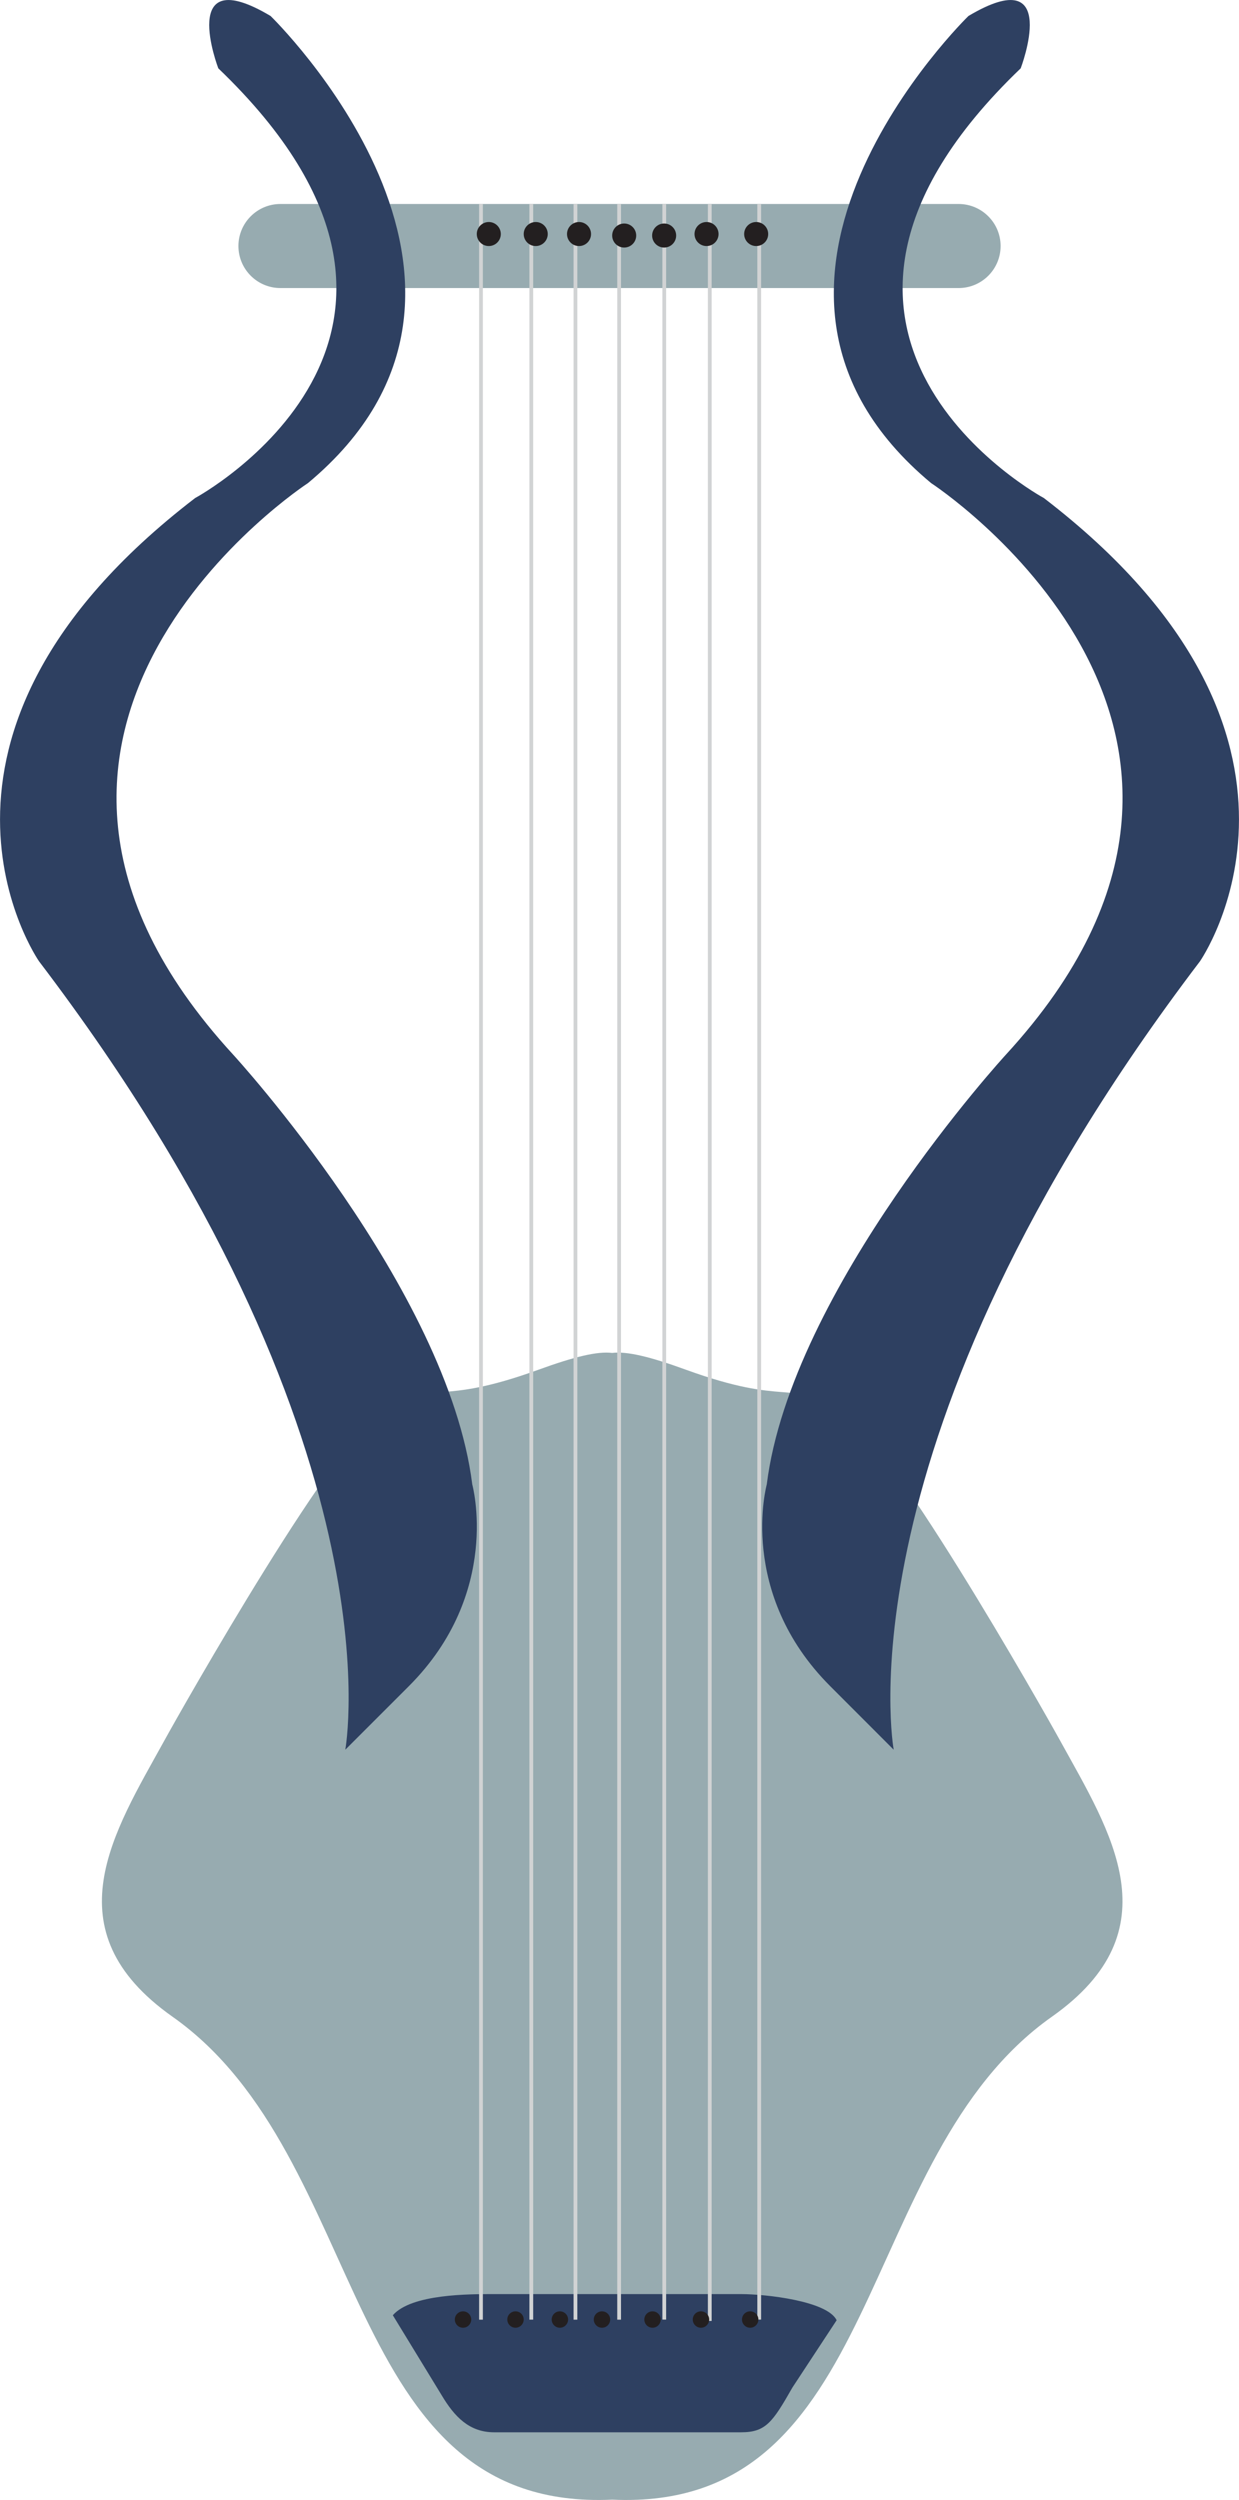 <?xml version="1.0" encoding="iso-8859-1"?>
<!-- Generator: Adobe Illustrator 17.0.0, SVG Export Plug-In . SVG Version: 6.00 Build 0)  -->
<!DOCTYPE svg PUBLIC "-//W3C//DTD SVG 1.1//EN" "http://www.w3.org/Graphics/SVG/1.1/DTD/svg11.dtd">
<svg version="1.1" id="Layer_1" xmlns="http://www.w3.org/2000/svg" xmlns:xlink="http://www.w3.org/1999/xlink" x="0px" y="0px"
	 width="32.998px" height="66.549px" viewBox="0 0 32.998 66.549" style="enable-background:new 0 0 32.998 66.549;"
	 xml:space="preserve">
<g>
	<g>
		<path style="fill:#97ABB0;" d="M26.649,6.549c0,0.618-0.501,1.119-1.119,1.119H7.469c-0.618,0-1.119-0.501-1.119-1.119l0,0
			c0-0.618,0.501-1.119,1.119-1.119h18.06C26.148,5.43,26.649,5.932,26.649,6.549L26.649,6.549z"/>
		<path style="fill:#97ABB0;" d="M28.243,46.352c-0.464-0.841-4.731-8.389-5.917-8.832c-1.325-0.808-1.35-0.075-4.053-1.056
			c-0.97-0.353-1.574-0.496-1.969-0.449c-0.393-0.047-0.998,0.096-1.968,0.449c-2.702,0.981-2.728,0.248-4.053,1.056
			c-1.187,0.443-5.453,7.99-5.916,8.832c-1.326,2.405-3.043,5.027,0.227,7.333C9.909,57.43,9.01,66.876,16.305,66.541
			c7.296,0.335,6.396-9.11,11.71-12.856C31.285,51.38,29.568,48.757,28.243,46.352z"/>
		<path style="fill:#2E4061;" d="M23.802,46.578c0,0-1.537-8.247,8.156-20.987c0,0,4.157-5.959-4.157-12.333
			c0,0-8.036-4.332-0.617-11.439c0,0,1.101-2.878-1.392-1.393c0,0-7.356,7.137-0.994,12.434c0,0,10.001,6.506,1.989,15.218
			c0,0-5.715,6.225-6.366,11.438c0,0-0.796,2.885,1.691,5.371L23.802,46.578z"/>
		<path style="fill:#2E4061;" d="M9.196,46.578c0,0,1.537-8.247-8.156-20.987c0,0-4.157-5.959,4.157-12.333
			c0,0,8.036-4.332,0.617-11.439c0,0-1.101-2.878,1.393-1.393c0,0,7.356,7.137,0.995,12.434c0,0-10.001,6.506-1.989,15.218
			c0,0,5.714,6.225,6.365,11.438c0,0,0.796,2.885-1.69,5.371L9.196,46.578z"/>
		<path style="fill:#2E4061;" d="M21.105,63.555c-0.53,0.929-0.711,1.193-1.369,1.193h-6.577c-0.659,0-1.056-0.414-1.398-0.989
			l-1.299-2.127c0.498-0.569,2.038-0.563,2.697-0.563h6.577c0.658,0,2.297,0.182,2.546,0.696L21.105,63.555z"/>
		<g>
			<rect x="12.76" y="5.426" style="fill:#D1D3D4;" width="0.1" height="56.324"/>
		</g>
		<g>
			<rect x="14.1" y="5.428" style="fill:#D1D3D4;" width="0.1" height="56.321"/>
		</g>
		<g>
			<rect x="15.276" y="5.431" style="fill:#D1D3D4;" width="0.1" height="56.319"/>
		</g>
		<g>
			<rect x="16.439" y="5.43" style="fill:#D1D3D4;" width="0.1" height="56.32"/>
		</g>
		<g>
			<rect x="17.641" y="5.432" style="fill:#D1D3D4;" width="0.1" height="56.316"/>
		</g>
		<g>
			<rect x="18.853" y="5.433" style="fill:#D1D3D4;" width="0.1" height="56.351"/>
		</g>
		<g>
			<rect x="20.17" y="5.433" style="fill:#D1D3D4;" width="0.1" height="56.315"/>
		</g>
		<path style="fill:#231F20;" d="M12.55,61.746c0,0.12-0.097,0.219-0.218,0.219l0,0c-0.12,0-0.219-0.099-0.219-0.219l0,0
			c0-0.121,0.099-0.218,0.219-0.218l0,0C12.453,61.528,12.55,61.626,12.55,61.746L12.55,61.746z"/>
		<path style="fill:#231F20;" d="M13.948,61.746c0,0.12-0.098,0.219-0.219,0.219l0,0c-0.12,0-0.218-0.099-0.218-0.219l0,0
			c0-0.121,0.098-0.218,0.218-0.218l0,0C13.851,61.528,13.948,61.626,13.948,61.746L13.948,61.746z"/>
		<path style="fill:#231F20;" d="M15.13,61.746c0,0.12-0.098,0.219-0.219,0.219l0,0c-0.12,0-0.218-0.099-0.218-0.219l0,0
			c0-0.121,0.098-0.218,0.218-0.218l0,0C15.032,61.528,15.13,61.626,15.13,61.746L15.13,61.746z"/>
		<path style="fill:#231F20;" d="M16.251,61.746c0,0.12-0.097,0.219-0.218,0.219l0,0c-0.121,0-0.219-0.099-0.219-0.219l0,0
			c0-0.121,0.098-0.218,0.219-0.218l0,0C16.154,61.528,16.251,61.626,16.251,61.746L16.251,61.746z"/>
		<path style="fill:#231F20;" d="M17.597,61.746c0,0.12-0.098,0.219-0.219,0.219l0,0c-0.12,0-0.218-0.099-0.218-0.219l0,0
			c0-0.121,0.098-0.218,0.218-0.218l0,0C17.499,61.528,17.597,61.626,17.597,61.746L17.597,61.746z"/>
		<path style="fill:#231F20;" d="M20.198,61.746c0,0.12-0.098,0.219-0.219,0.219l0,0c-0.12,0-0.218-0.099-0.218-0.219l0,0
			c0-0.121,0.098-0.218,0.218-0.218l0,0C20.101,61.528,20.198,61.626,20.198,61.746L20.198,61.746z"/>
		<path style="fill:#231F20;" d="M18.887,61.746c0,0.12-0.098,0.219-0.219,0.219l0,0c-0.12,0-0.218-0.099-0.218-0.219l0,0
			c0-0.121,0.098-0.218,0.218-0.218l0,0C18.789,61.528,18.887,61.626,18.887,61.746L18.887,61.746z"/>
		<circle style="fill:#231F20;" cx="13.018" cy="6.23" r="0.32"/>
		<circle style="fill:#231F20;" cx="14.268" cy="6.23" r="0.32"/>
		<circle style="fill:#231F20;" cx="15.421" cy="6.23" r="0.32"/>
		<circle style="fill:#231F20;" cx="16.624" cy="6.27" r="0.32"/>
		<circle style="fill:#231F20;" cx="17.688" cy="6.27" r="0.32"/>
		<circle style="fill:#231F20;" cx="18.817" cy="6.23" r="0.32"/>
		<circle style="fill:#231F20;" cx="20.139" cy="6.23" r="0.32"/>
	</g>
</g>
</svg>
